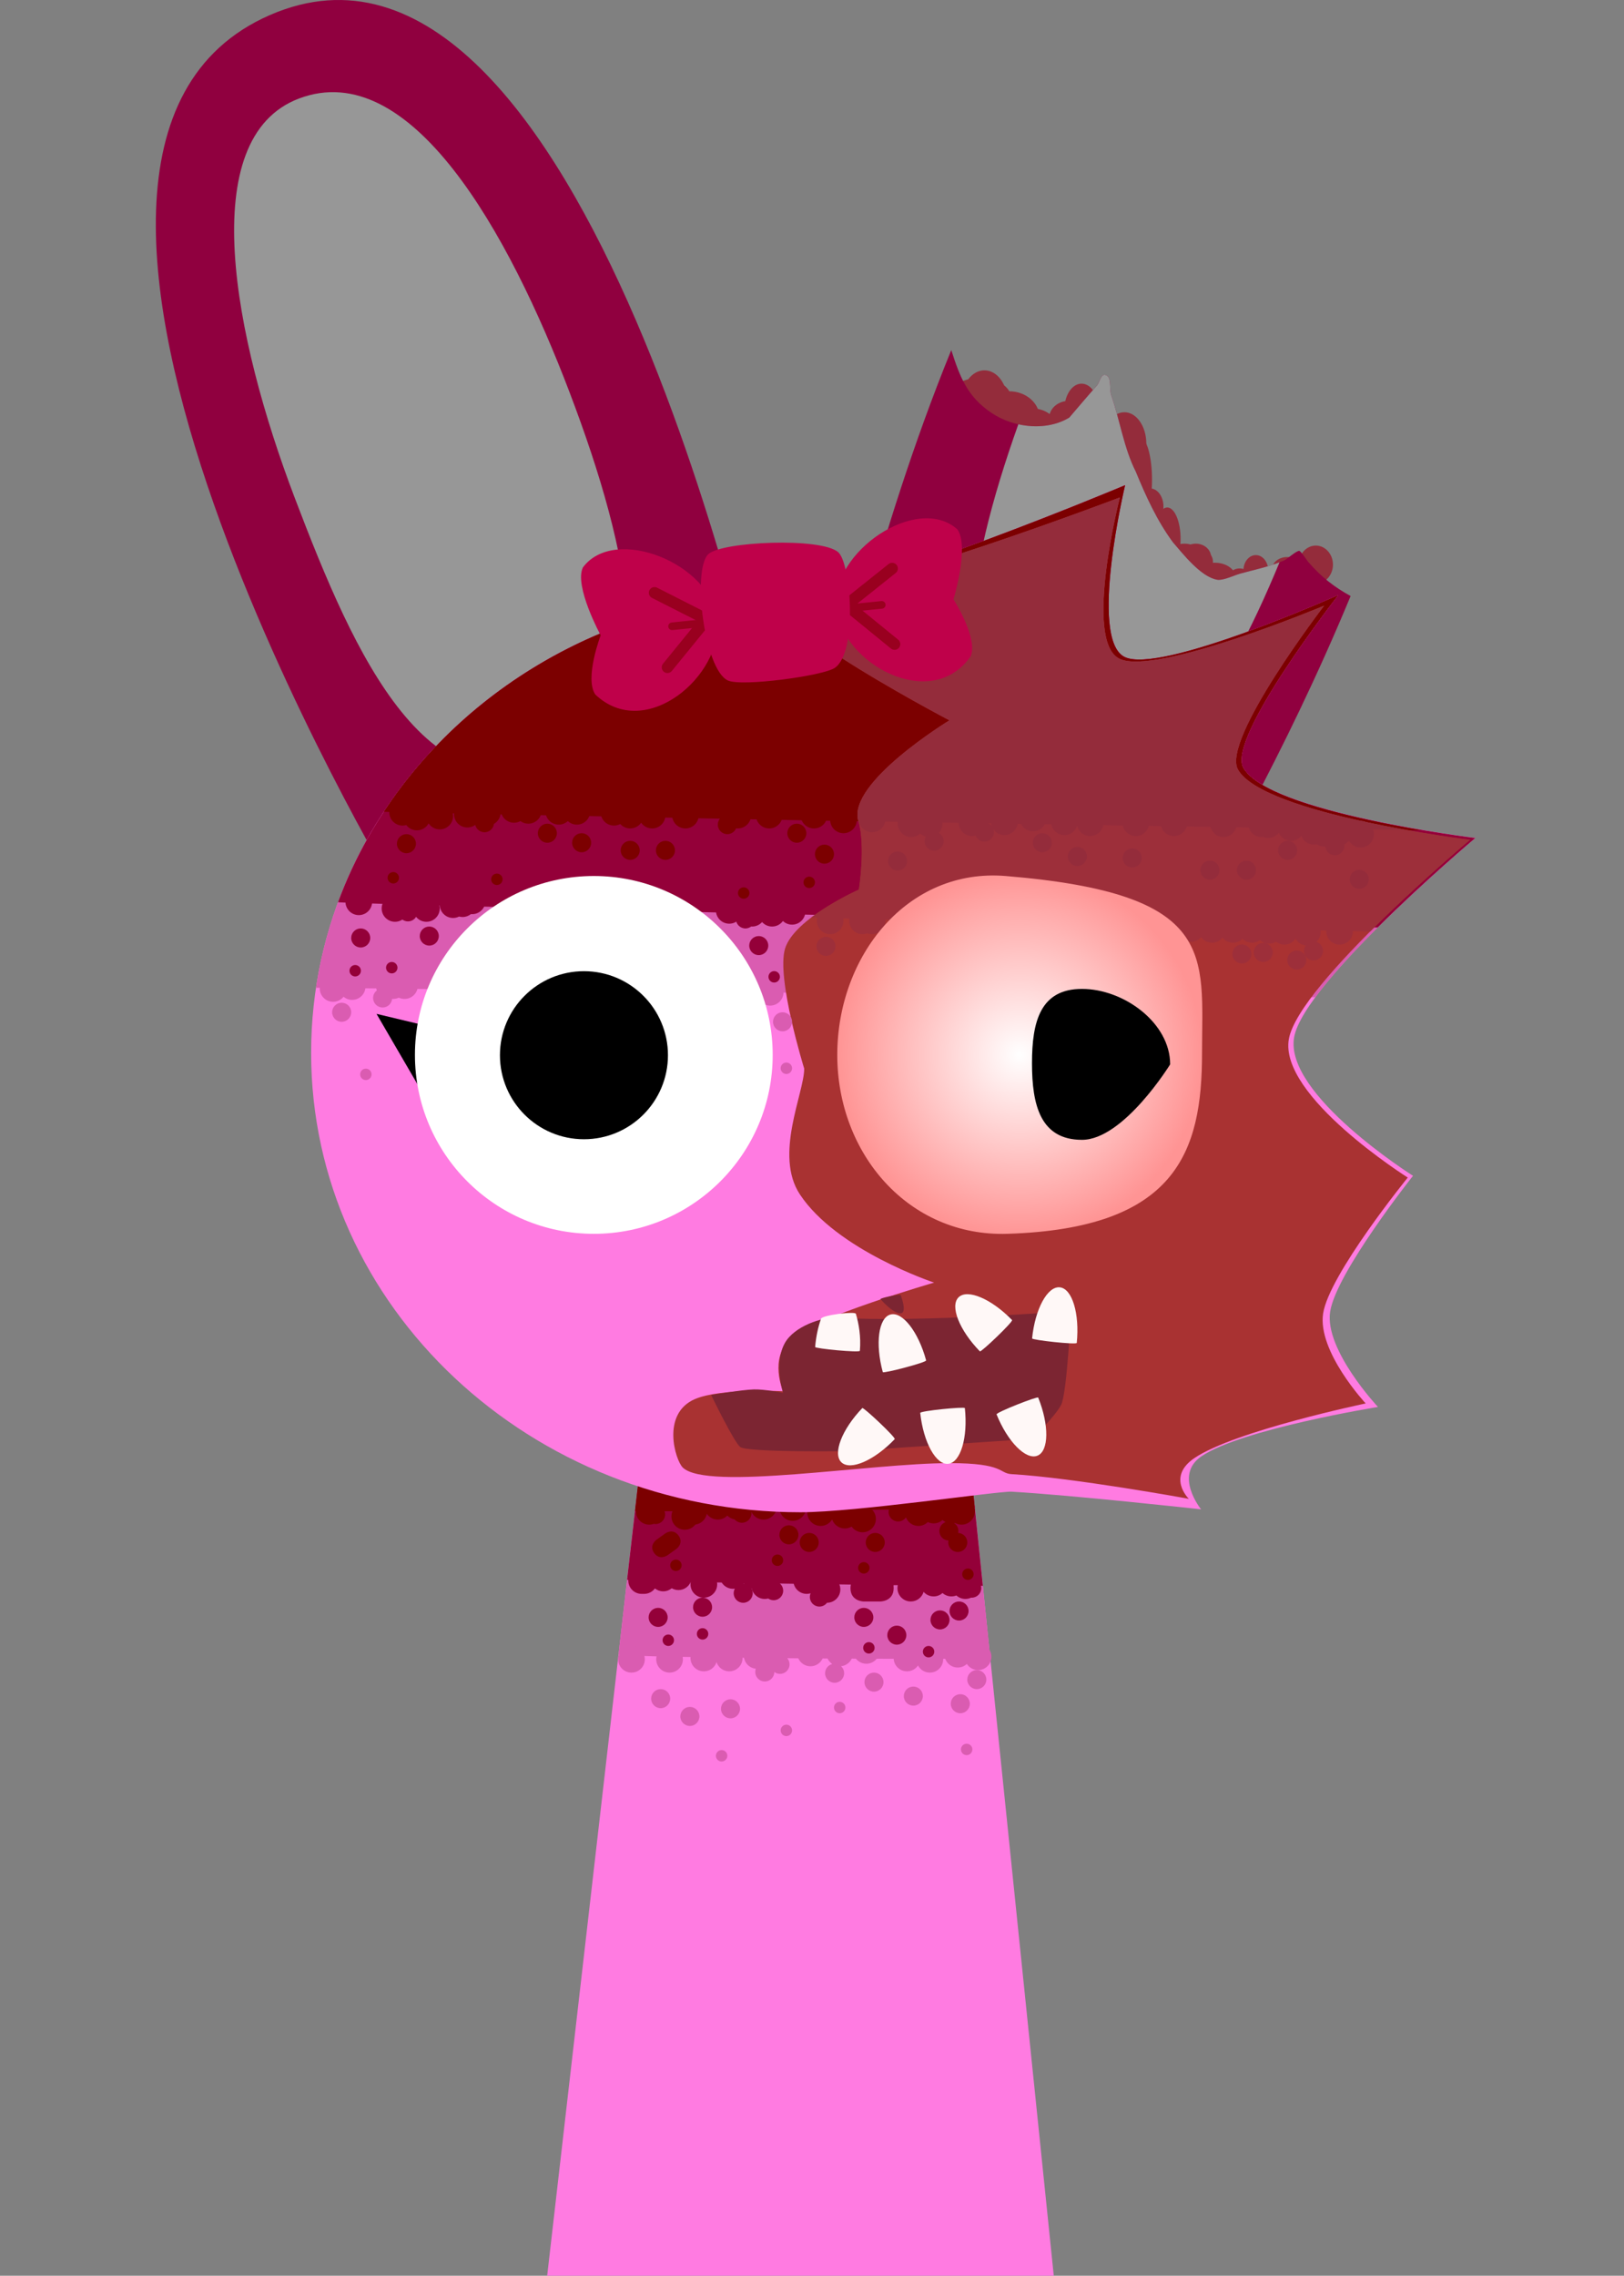<svg version="1.1" xmlns="http://www.w3.org/2000/svg" xmlns:xlink="http://www.w3.org/1999/xlink" width="213.182" height="298.676" viewBox="0,0,213.182,298.676"><rect x="0" y="0" width="213.182" height="298.676" fill="#808080" stroke="none"/><defs><radialGradient cx="348.393" cy="158.819" r="23.961" gradientUnits="userSpaceOnUse" id="color-1"><stop offset="0" stop-color="#ffffff"/><stop offset="1" stop-color="#ff9494"/></radialGradient></defs><g transform="translate(-214.524,-20.397)"><g stroke-miterlimit="10"><path d="M214.524,306.613v-267.725c0,0 32.726,0 56.153,0c39.175,0 157.029,0 157.029,0v267.725z" fill="none" stroke="none" stroke-width="0" stroke-linecap="butt"/><g stroke-width="0" stroke-linecap="butt"><path d="M346.75,73c0,2.209 -1.343,4 -3,4c-1.657,0 -3,-1.791 -3,-4c0,-2.209 1.343,-4 3,-4c1.657,0 3,1.791 3,4z" fill="#942c3b" stroke="none"/><path d="M353.25,76.5c0,1.381 -1.455,2.5 -3.25,2.5c-1.795,0 -3.25,-1.119 -3.25,-2.5c0,-1.381 1.455,-2.5 3.25,-2.5c1.795,0 3.25,1.119 3.25,2.5z" fill="#942c3b" stroke="none"/><path d="M358.75,74.125c0,1.864 -1.007,3.375 -2.25,3.375c-1.243,0 -2.25,-1.511 -2.25,-3.375c0,-1.864 1.007,-3.375 2.25,-3.375c1.243,0 2.25,1.511 2.25,3.375z" fill="#942c3b" stroke="none"/><path d="M365.75,83.375c0,3.107 -0.728,5.625 -1.625,5.625c-0.897,0 -1.625,-2.518 -1.625,-5.625c0,-3.107 0.728,-5.625 1.625,-5.625c0.897,0 1.625,2.518 1.625,5.625z" fill="#942c3b" stroke="none"/><path d="M373.5,93.5c0,0.967 -0.895,1.75 -2,1.75c-1.105,0 -2,-0.783 -2,-1.75c0,-0.967 0.895,-1.75 2,-1.75c1.105,0 2,0.783 2,1.75z" fill="#942c3b" stroke="none"/><path d="M381,95.25c0,1.105 -0.728,2 -1.625,2c-0.897,0 -1.625,-0.895 -1.625,-2c0,-1.105 0.728,-2 1.625,-2c0.897,0 1.625,0.895 1.625,2z" fill="#942c3b" stroke="none"/><path d="M389.5,94.5c0,1.381 -1.007,2.5 -2.25,2.5c-1.243,0 -2.25,-1.119 -2.25,-2.5c0,-1.381 1.007,-2.5 2.25,-2.5c1.243,0 2.25,1.119 2.25,2.5z" fill="#942c3b" stroke="none"/><path d="M369.5,91.125c0,2.278 -0.783,4.125 -1.75,4.125c-0.967,0 -1.75,-1.847 -1.75,-4.125c0,-2.278 0.783,-4.125 1.75,-4.125c0.967,0 1.75,1.847 1.75,4.125z" fill="#942c3b" stroke="none"/><path d="M351,75.25c0,1.933 -1.791,3.5 -4,3.5c-2.209,0 -4,-1.567 -4,-3.5c0,-1.933 1.791,-3.5 4,-3.5c2.209,0 4,1.567 4,3.5z" fill="#942c3b" stroke="none"/><path d="M357.5,75.25c0,1.243 -1.175,2.25 -2.625,2.25c-1.45,0 -2.625,-1.007 -2.625,-2.25c0,-1.243 1.175,-2.25 2.625,-2.25c1.45,0 2.625,1.007 2.625,2.25z" fill="#942c3b" stroke="none"/><path d="M347.25,72.625c0,1.45 -1.847,2.625 -4.125,2.625c-2.278,0 -4.125,-1.175 -4.125,-2.625c0,-1.45 1.847,-2.625 4.125,-2.625c2.278,0 4.125,1.175 4.125,2.625z" fill="#942c3b" stroke="none"/><path d="M367.25,86.875c0,1.312 -0.783,2.375 -1.75,2.375c-0.967,0 -1.75,-1.063 -1.75,-2.375c0,-1.312 0.783,-2.375 1.75,-2.375c0.967,0 1.75,1.063 1.75,2.375z" fill="#942c3b" stroke="none"/><path d="M373.75,94.125c0,1.036 -1.007,1.875 -2.25,1.875c-1.243,0 -2.25,-0.839 -2.25,-1.875c0,-1.036 1.007,-1.875 2.25,-1.875c1.243,0 2.25,0.839 2.25,1.875z" fill="#942c3b" stroke="none"/><path d="M378.5,95.875c0,0.483 -0.56,0.875 -1.25,0.875c-0.69,0 -1.25,-0.392 -1.25,-0.875c0,-0.483 0.56,-0.875 1.25,-0.875c0.69,0 1.25,0.392 1.25,0.875z" fill="#942c3b" stroke="none"/><path d="M385.5,95.125c0,0.897 -0.895,1.625 -2,1.625c-1.105,0 -2,-0.728 -2,-1.625c0,-0.897 0.895,-1.625 2,-1.625c1.105,0 2,0.728 2,1.625z" fill="#942c3b" stroke="none"/><path d="M376.75,96.25c0,1.105 -1.231,2 -2.75,2c-1.519,0 -2.75,-0.895 -2.75,-2c0,-1.105 1.231,-2 2.75,-2c1.519,0 2.75,0.895 2.75,2z" fill="#942c3b" stroke="none"/><path d="M372.5,93.75c0,1.105 -1.119,2 -2.5,2c-1.381,0 -2.5,-0.895 -2.5,-2c0,-1.105 1.119,-2 2.5,-2c1.381,0 2.5,0.895 2.5,2z" fill="#942c3b" stroke="none"/><path d="M365,78.625c0,2.278 -1.287,4.125 -2.875,4.125c-1.588,0 -2.875,-1.847 -2.875,-4.125c0,-2.278 1.287,-4.125 2.875,-4.125c1.588,0 2.875,1.847 2.875,4.125z" fill="#942c3b" stroke="none"/><g><path d="M324.136,115.895c0,0 5.285,-25.089 15.261,-49.548c1.14,3.538 2.103,6.123 5.324,8.269c2.911,1.939 7.181,2.397 10.165,0.59c1.204,-1.399 2.385,-2.815 3.616,-4.189c0.398,-0.444 0.515,-1.529 1.099,-1.411c0.911,0.183 0.491,1.793 0.796,2.671c1.129,3.255 1.66,6.941 3.207,9.995c1.342,3.258 2.794,6.457 4.888,9.299c1.318,1.517 3.683,4.573 5.827,4.916c0.783,0.125 2.227,-0.589 2.998,-0.801c1.926,-0.53 3.939,-0.939 5.772,-1.735c0.378,-0.164 1.652,-1.317 1.998,-1.253c0.212,0.039 0.978,1.225 1.158,1.434c1.705,1.986 3.489,3.357 5.574,4.489c-8.785,21.254 -19.081,38.466 -19.081,38.466z" fill="#90003f" stroke="#000000"/><path d="M350.299,119.912c-12.16,-5.556 -9.08,-24.24 -2.099,-43.83c2.29,0.514 4.757,0.292 6.687,-0.877c1.204,-1.399 2.385,-2.815 3.616,-4.189c0.398,-0.444 0.515,-1.529 1.099,-1.411c0.911,0.183 0.491,1.793 0.796,2.671c1.129,3.255 1.66,6.941 3.207,9.995c1.342,3.258 2.794,6.457 4.888,9.299c1.318,1.517 3.683,4.573 5.827,4.916c0.783,0.125 2.227,-0.589 2.998,-0.801c1.717,-0.472 3.503,-0.849 5.17,-1.489c-7.38,17.805 -16.586,32.844 -32.188,25.716z" fill="#979797" stroke="none"/></g></g><g stroke-linecap="butt"><path d="M286.352,319.072l15.143,-131.842l37.783,-0.158l13.574,132z" fill="#ff7be1" stroke="#000000" stroke-width="0"/><path d="M295.718,237.525c2.157,-18.781 5.777,-50.295 5.777,-50.295l37.783,-0.158c0,0 3.289,31.986 5.237,50.926c0.03,0.288 -48.851,0.001 -48.797,-0.473z" fill="#da5cb1" stroke="#000000" stroke-width="0"/><path d="M296.843,227.732c1.862,-16.208 4.652,-40.502 4.652,-40.502l37.783,-0.158c0,0 2.567,24.968 4.262,41.449c0.012,0.117 -46.732,-0.49 -46.697,-0.79z" fill="#940039" stroke="#000000" stroke-width="0"/><path d="M297.879,218.707c1.545,-13.452 3.615,-31.477 3.615,-31.477l37.783,-0.158c0,0 1.834,17.839 3.209,31.205c0.022,0.217 -44.626,0.592 -44.607,0.43z" fill="#7c0000" stroke="#000000" stroke-width="0"/><path d="M301.833,219.167c0,0.69 -0.56,1.25 -1.25,1.25c-0.08,0 -0.158,-0.008 -0.234,-0.022c-0.187,0.068 -0.389,0.105 -0.599,0.105c-0.967,0 -1.75,-0.783 -1.75,-1.75c0,-0.967 0.783,-1.75 1.75,-1.75c0.79,0 1.458,0.524 1.675,1.243c0.251,0.229 0.408,0.558 0.408,0.924z" fill="#7c0000" stroke="none" stroke-width="0.5"/><path d="M339,222.833c0,-0.086 0.009,-0.17 0.025,-0.251c-0.663,-0.03 -1.192,-0.578 -1.192,-1.249c0,-0.54 0.342,-0.999 0.821,-1.174c-0.147,-0.071 -0.283,-0.163 -0.404,-0.271c-0.31,0.277 -0.718,0.446 -1.167,0.446c-0.275,0 -0.534,-0.063 -0.766,-0.176c-0.316,0.315 -0.753,0.509 -1.234,0.509c-0.747,0 -1.384,-0.468 -1.636,-1.126c-0.225,0.328 -0.603,0.543 -1.031,0.543c-0.69,0 -1.25,-0.56 -1.25,-1.25c0,-0.69 0.56,-1.25 1.25,-1.25c0.456,0 0.855,0.244 1.073,0.609c0.276,-0.605 0.885,-1.025 1.593,-1.025c0.275,0 0.534,0.063 0.766,0.176c0.316,-0.315 0.753,-0.509 1.234,-0.509c0.448,0 0.857,0.169 1.167,0.446c0.31,-0.277 0.718,-0.446 1.167,-0.446c0.315,0 0.611,0.083 0.867,0.229c0.148,-0.041 0.305,-0.063 0.466,-0.063c0.967,0 1.75,0.783 1.75,1.75c0,0.967 -0.783,1.75 -1.75,1.75c-0.315,0 -0.611,-0.083 -0.867,-0.229c-0.034,0.009 -0.068,0.018 -0.103,0.025c0.334,0.224 0.553,0.606 0.553,1.038c0,0.086 -0.009,0.17 -0.025,0.251c0.663,0.03 1.192,0.578 1.192,1.249c0,0.69 -0.56,1.25 -1.25,1.25c-0.69,0 -1.25,-0.56 -1.25,-1.25z" fill="#7c0000" stroke="none" stroke-width="0.5"/><path d="M320.5,218.917c0,-0.967 0.783,-1.75 1.75,-1.75c0.772,0 1.427,0.5 1.66,1.193c0.305,-0.515 0.866,-0.86 1.507,-0.86c0.594,0 1.118,0.296 1.435,0.748c0.263,-0.157 0.57,-0.248 0.898,-0.248c0.967,0 1.75,0.783 1.75,1.75c0,0.967 -0.783,1.75 -1.75,1.75c-0.594,0 -1.118,-0.296 -1.435,-0.748c-0.263,0.157 -0.57,0.248 -0.898,0.248c-0.772,0 -1.427,-0.5 -1.66,-1.193c-0.028,0.047 -0.058,0.093 -0.09,0.138c-0.318,0.438 -0.834,0.722 -1.417,0.722c-0.967,0 -1.75,-0.783 -1.75,-1.75z" fill="#7c0000" stroke="none" stroke-width="0.5"/><path d="M316.833,218.25c0,-0.967 0.783,-1.75 1.75,-1.75c0.967,0 1.75,0.783 1.75,1.75c0,0.967 -0.783,1.75 -1.75,1.75c-0.967,0 -1.75,-0.783 -1.75,-1.75z" fill="#7c0000" stroke="none" stroke-width="0.5"/><path d="M313.167,219c0,0.69 -0.56,1.25 -1.25,1.25c-0.381,0 -0.723,-0.171 -0.952,-0.44c-0.375,-0.061 -0.71,-0.242 -0.965,-0.502c-0.318,0.324 -0.76,0.525 -1.25,0.525c-0.601,0 -1.131,-0.303 -1.446,-0.764c-0.136,0.736 -0.732,1.311 -1.48,1.414c-0.029,0.029 -0.059,0.057 -0.09,0.084c-0.321,0.367 -0.792,0.599 -1.318,0.599c-0.967,0 -1.75,-0.783 -1.75,-1.75c0,-0.526 0.232,-0.997 0.599,-1.318c0.271,-0.31 0.649,-0.523 1.077,-0.582c0.317,-0.319 0.756,-0.517 1.241,-0.517c0.601,0 1.131,0.303 1.446,0.764c0.15,-0.814 0.864,-1.43 1.721,-1.43c0.49,0 0.932,0.201 1.25,0.525c0.318,-0.324 0.76,-0.525 1.25,-0.525c0.967,0 1.75,0.783 1.75,1.75c0,0.088 -0.007,0.175 -0.019,0.26c0.021,0.033 0.04,0.067 0.057,0.103c-0.025,-0.117 -0.038,-0.239 -0.038,-0.363c0,-0.967 0.783,-1.75 1.75,-1.75c0.967,0 1.75,0.783 1.75,1.75c0,0.967 -0.783,1.75 -1.75,1.75c-0.714,0 -1.329,-0.428 -1.601,-1.041c0.011,0.068 0.017,0.137 0.017,0.208z" fill="#7c0000" stroke="none" stroke-width="0.5"/><path d="M298.917,229.583c-0.026,0 -0.051,-0.001 -0.076,-0.002c-0.03,0.002 -0.06,0.002 -0.09,0.002c-0.967,0 -1.75,-0.783 -1.75,-1.75c0,-0.967 0.783,-1.75 1.75,-1.75c0.056,0 0.112,0.003 0.167,0.008c0.055,-0.005 0.11,-0.008 0.167,-0.008c0.412,0 0.791,0.142 1.09,0.38c0.319,-0.433 0.832,-0.714 1.41,-0.714c0.321,0 0.622,0.087 0.881,0.238c0.303,-0.252 0.693,-0.404 1.119,-0.404c0.967,0 1.75,0.783 1.75,1.75c0,0.109 -0.01,0.215 -0.029,0.318c0.266,-0.628 0.888,-1.068 1.612,-1.068c0.967,0 1.75,0.783 1.75,1.75c0,0.967 -0.783,1.75 -1.75,1.75c-0.967,0 -1.75,-0.783 -1.75,-1.75c0,-0.109 0.01,-0.215 0.029,-0.318c-0.266,0.628 -0.888,1.068 -1.612,1.068c-0.321,0 -0.622,-0.087 -0.881,-0.238c-0.303,0.252 -0.693,0.404 -1.119,0.404c-0.412,0 -0.791,-0.142 -1.09,-0.381c-0.319,0.433 -0.832,0.714 -1.41,0.714c-0.03,0 -0.06,-0.001 -0.09,-0.002c-0.025,0.002 -0.051,0.002 -0.076,0.002z" fill="#940039" stroke="none" stroke-width="0.5"/><path d="M317.333,229.167c0,0.69 -0.56,1.25 -1.25,1.25c-0.266,0 -0.513,-0.083 -0.716,-0.225c-0.144,0.038 -0.295,0.059 -0.451,0.059c-0.534,0 -1.012,-0.239 -1.333,-0.616c-0.182,-0.214 -0.314,-0.473 -0.376,-0.757c-0.016,-0.003 -0.031,-0.007 -0.047,-0.011c0.11,0.186 0.173,0.403 0.173,0.635c0,0.69 -0.56,1.25 -1.25,1.25c-0.69,0 -1.25,-0.56 -1.25,-1.25c0,-0.217 0.055,-0.421 0.153,-0.599c-0.077,0.01 -0.156,0.016 -0.236,0.016c-0.967,0 -1.75,-0.783 -1.75,-1.75c0,-0.967 0.783,-1.75 1.75,-1.75c0.583,0 1.099,0.285 1.417,0.722c0.318,-0.438 0.834,-0.722 1.417,-0.722c0.837,0 1.537,0.588 1.709,1.374c0.633,0.139 1.137,0.619 1.31,1.239c0.431,0.197 0.731,0.632 0.731,1.137zM312.167,228.194c-0.014,0.019 -0.028,0.038 -0.043,0.056c0.03,0.001 0.06,0.003 0.09,0.006c-0.016,-0.02 -0.032,-0.041 -0.048,-0.062z" fill="#940039" stroke="none" stroke-width="0.5"/><path d="M320.833,230c0,-0.176 0.036,-0.343 0.102,-0.495c-0.164,0.051 -0.338,0.078 -0.518,0.078c-0.967,0 -1.75,-0.783 -1.75,-1.75c0,-0.967 0.783,-1.75 1.75,-1.75c0.862,0 1.578,0.623 1.723,1.443c0.272,-0.175 0.596,-0.276 0.944,-0.276c0.967,0 1.75,0.783 1.75,1.75c0,0.966 -0.783,1.75 -1.75,1.75c-0.228,0.304 -0.591,0.5 -1,0.5c-0.69,0 -1.25,-0.56 -1.25,-1.25z" fill="#940039" stroke="none" stroke-width="0.5"/><path d="M330.083,226.583c0.967,0 1.75,0.783 1.75,1.75c0,0.078 -0.005,0.155 -0.015,0.23c0.01,0.085 0.015,0.175 0.015,0.27c0,1.75 -1.75,1.75 -1.75,1.75h-2.167c0,0 -1.75,0 -1.75,-1.75c0,-1.75 1.75,-1.75 1.75,-1.75h0.942c0.316,-0.309 0.748,-0.5 1.225,-0.5z" fill="#940039" stroke="none" stroke-width="0.5"/><path d="M343.333,228.833c0,0.69 -0.56,1.25 -1.25,1.25c-0.027,0 -0.055,-0.001 -0.082,-0.003c-0.228,0.109 -0.483,0.169 -0.752,0.169c-0.455,0 -0.87,-0.174 -1.181,-0.459c-0.202,0.081 -0.422,0.126 -0.652,0.126c-0.448,0 -0.857,-0.169 -1.167,-0.446c-0.31,0.277 -0.718,0.446 -1.167,0.446c-0.526,0 -0.997,-0.232 -1.318,-0.599c-0.21,0.731 -0.884,1.265 -1.682,1.265c-0.967,0 -1.75,-0.783 -1.75,-1.75c0,-0.967 0.783,-1.75 1.75,-1.75c0.526,0 0.997,0.232 1.318,0.599c0.21,-0.731 0.884,-1.265 1.682,-1.265c0.448,0 0.857,0.169 1.167,0.446c0.31,-0.277 0.718,-0.446 1.167,-0.446c0.455,0 0.87,0.174 1.181,0.459c0.202,-0.081 0.422,-0.126 0.652,-0.126c0.746,0 1.383,0.467 1.635,1.124c0.274,0.229 0.449,0.574 0.449,0.959z" fill="#940039" stroke="none" stroke-width="0.5"/><path d="M295.667,238.167c0,-0.967 0.783,-1.75 1.75,-1.75c0.967,0 1.75,0.783 1.75,1.75c0,0.967 -0.783,1.75 -1.75,1.75c-0.967,0 -1.75,-0.783 -1.75,-1.75z" fill="#da5cb1" stroke="none" stroke-width="0.5"/><path d="M300.667,238.167c0,-0.967 0.783,-1.75 1.75,-1.75c0.967,0 1.75,0.783 1.75,1.75c0,0.967 -0.783,1.75 -1.75,1.75c-0.967,0 -1.75,-0.783 -1.75,-1.75z" fill="#da5cb1" stroke="none" stroke-width="0.5"/><path d="M310.25,236.25c0.967,0 1.75,0.783 1.75,1.75c0,0.967 -0.783,1.75 -1.75,1.75c-0.78,0 -1.441,-0.51 -1.667,-1.215c-0.226,0.705 -0.887,1.215 -1.667,1.215c-0.967,0 -1.75,-0.783 -1.75,-1.75c0,-0.967 0.783,-1.75 1.75,-1.75c0.78,0 1.441,0.51 1.667,1.215c0.226,-0.705 0.887,-1.215 1.667,-1.215z" fill="#da5cb1" stroke="none" stroke-width="0.5"/><path d="M318.167,238.833c0,0.69 -0.56,1.25 -1.25,1.25c-0.281,0 -0.541,-0.093 -0.75,-0.25c-0,0.69 -0.56,1.25 -1.25,1.25c-0.69,0 -1.25,-0.56 -1.25,-1.25c0,-0.149 0.026,-0.293 0.074,-0.425c-0.884,-0.088 -1.574,-0.834 -1.574,-1.741c0,-0.967 0.783,-1.75 1.75,-1.75c0.202,0 0.396,0.034 0.576,0.097c0.268,-0.167 0.585,-0.264 0.924,-0.264c0.967,0 1.75,0.783 1.75,1.75c0,0.036 -0.001,0.072 -0.003,0.108c0.572,0.115 1.003,0.62 1.003,1.226z" fill="#da5cb1" stroke="none" stroke-width="0.5"/><path d="M319.167,237.333c0,-0.967 0.783,-1.75 1.75,-1.75c0.967,0 1.75,0.783 1.75,1.75c0,0.967 -0.783,1.75 -1.75,1.75c-0.967,0 -1.75,-0.783 -1.75,-1.75z" fill="#da5cb1" stroke="none" stroke-width="0.5"/><path d="M322.833,240c0,-0.585 0.401,-1.075 0.943,-1.212c-0.468,-0.314 -0.777,-0.848 -0.777,-1.455c0,-0.967 0.783,-1.75 1.75,-1.75c0.967,0 1.75,0.783 1.75,1.75c0,0.908 -0.691,1.654 -1.576,1.741c0.252,0.229 0.409,0.558 0.409,0.925c0,0.69 -0.56,1.25 -1.25,1.25c-0.69,0 -1.25,-0.56 -1.25,-1.25z" fill="#da5cb1" stroke="none" stroke-width="0.5"/><path d="M326.5,237c0,-0.967 0.783,-1.75 1.75,-1.75c0.967,0 1.75,0.783 1.75,1.75c0,0.967 -0.783,1.75 -1.75,1.75c-0.967,0 -1.75,-0.783 -1.75,-1.75z" fill="#da5cb1" stroke="none" stroke-width="0.5"/><path d="M336.583,236.417c0.967,0 1.75,0.783 1.75,1.75c0,0.967 -0.783,1.75 -1.75,1.75c-0.673,0 -1.257,-0.38 -1.55,-0.937c-0.315,0.465 -0.847,0.77 -1.45,0.77c-0.967,0 -1.75,-0.783 -1.75,-1.75c0,-0.967 0.783,-1.75 1.75,-1.75c0.673,0 1.257,0.38 1.55,0.937c0.315,-0.465 0.847,-0.77 1.45,-0.77z" fill="#da5cb1" stroke="none" stroke-width="0.5"/><path d="M342.917,236.083c0.967,0 1.75,0.783 1.75,1.75c0,0.967 -0.783,1.75 -1.75,1.75c-0.618,0 -1.161,-0.32 -1.473,-0.804c-0.313,0.292 -0.733,0.471 -1.194,0.471c-0.967,0 -1.75,-0.783 -1.75,-1.75c0,-0.967 0.783,-1.75 1.75,-1.75c0.618,0 1.161,0.32 1.473,0.804c0.313,-0.292 0.733,-0.471 1.194,-0.471z" fill="#da5cb1" stroke="none" stroke-width="0.5"/><path d="M303.601,221.94c0.727,1.017 -0.291,1.744 -0.291,1.744l-1.167,0.833c0,0 -1.017,0.727 -1.744,-0.291c-0.727,-1.017 0.291,-1.744 0.291,-1.744l1.167,-0.833c0,0 1.017,-0.727 1.744,0.291z" fill="#7c0000" stroke="none" stroke-width="0.5"/><path d="M316.833,221.833c0,-0.69 0.56,-1.25 1.25,-1.25c0.69,0 1.25,0.56 1.25,1.25c0,0.69 -0.56,1.25 -1.25,1.25c-0.69,0 -1.25,-0.56 -1.25,-1.25z" fill="#7c0000" stroke="none" stroke-width="0.5"/><path d="M319.5,222.833c0,-0.69 0.56,-1.25 1.25,-1.25c0.69,0 1.25,0.56 1.25,1.25c0,0.69 -0.56,1.25 -1.25,1.25c-0.69,0 -1.25,-0.56 -1.25,-1.25z" fill="#7c0000" stroke="none" stroke-width="0.5"/><path d="M328.167,222.833c0,-0.69 0.56,-1.25 1.25,-1.25c0.69,0 1.25,0.56 1.25,1.25c0,0.69 -0.56,1.25 -1.25,1.25c-0.69,0 -1.25,-0.56 -1.25,-1.25z" fill="#7c0000" stroke="none" stroke-width="0.5"/><path d="M299.667,232.667c0,-0.69 0.56,-1.25 1.25,-1.25c0.69,0 1.25,0.56 1.25,1.25c0,0.69 -0.56,1.25 -1.25,1.25c-0.69,0 -1.25,-0.56 -1.25,-1.25z" fill="#940039" stroke="none" stroke-width="0.5"/><path d="M305.5,231.333c0,-0.69 0.56,-1.25 1.25,-1.25c0.69,0 1.25,0.56 1.25,1.25c0,0.69 -0.56,1.25 -1.25,1.25c-0.69,0 -1.25,-0.56 -1.25,-1.25z" fill="#940039" stroke="none" stroke-width="0.5"/><path d="M336.667,233c0,-0.69 0.56,-1.25 1.25,-1.25c0.69,0 1.25,0.56 1.25,1.25c0,0.69 -0.56,1.25 -1.25,1.25c-0.69,0 -1.25,-0.56 -1.25,-1.25z" fill="#940039" stroke="none" stroke-width="0.5"/><path d="M339.167,231.833c0,-0.69 0.56,-1.25 1.25,-1.25c0.69,0 1.25,0.56 1.25,1.25c0,0.69 -0.56,1.25 -1.25,1.25c-0.69,0 -1.25,-0.56 -1.25,-1.25z" fill="#940039" stroke="none" stroke-width="0.5"/><path d="M326.667,232.667c0,-0.69 0.56,-1.25 1.25,-1.25c0.69,0 1.25,0.56 1.25,1.25c0,0.69 -0.56,1.25 -1.25,1.25c-0.69,0 -1.25,-0.56 -1.25,-1.25z" fill="#940039" stroke="none" stroke-width="0.5"/><path d="M331,235c0,-0.69 0.56,-1.25 1.25,-1.25c0.69,0 1.25,0.56 1.25,1.25c0,0.69 -0.56,1.25 -1.25,1.25c-0.69,0 -1.25,-0.56 -1.25,-1.25z" fill="#940039" stroke="none" stroke-width="0.5"/><path d="M300,243.333c0,-0.69 0.56,-1.25 1.25,-1.25c0.69,0 1.25,0.56 1.25,1.25c0,0.69 -0.56,1.25 -1.25,1.25c-0.69,0 -1.25,-0.56 -1.25,-1.25z" fill="#da5cb1" stroke="none" stroke-width="0.5"/><path d="M303.833,245.667c0,-0.69 0.56,-1.25 1.25,-1.25c0.69,0 1.25,0.56 1.25,1.25c0,0.69 -0.56,1.25 -1.25,1.25c-0.69,0 -1.25,-0.56 -1.25,-1.25z" fill="#da5cb1" stroke="none" stroke-width="0.5"/><path d="M309.167,244.667c0,-0.69 0.56,-1.25 1.25,-1.25c0.69,0 1.25,0.56 1.25,1.25c0,0.69 -0.56,1.25 -1.25,1.25c-0.69,0 -1.25,-0.56 -1.25,-1.25z" fill="#da5cb1" stroke="none" stroke-width="0.5"/><path d="M328,241.167c0,-0.69 0.56,-1.25 1.25,-1.25c0.69,0 1.25,0.56 1.25,1.25c0,0.69 -0.56,1.25 -1.25,1.25c-0.69,0 -1.25,-0.56 -1.25,-1.25z" fill="#da5cb1" stroke="none" stroke-width="0.5"/><path d="M333.167,243c0,-0.69 0.56,-1.25 1.25,-1.25c0.69,0 1.25,0.56 1.25,1.25c0,0.69 -0.56,1.25 -1.25,1.25c-0.69,0 -1.25,-0.56 -1.25,-1.25z" fill="#da5cb1" stroke="none" stroke-width="0.5"/><path d="M339.333,244c0,-0.69 0.56,-1.25 1.25,-1.25c0.69,0 1.25,0.56 1.25,1.25c0,0.69 -0.56,1.25 -1.25,1.25c-0.69,0 -1.25,-0.56 -1.25,-1.25z" fill="#da5cb1" stroke="none" stroke-width="0.5"/><path d="M341.5,240.833c0,-0.69 0.56,-1.25 1.25,-1.25c0.69,0 1.25,0.56 1.25,1.25c0,0.69 -0.56,1.25 -1.25,1.25c-0.69,0 -1.25,-0.56 -1.25,-1.25z" fill="#da5cb1" stroke="none" stroke-width="0.5"/><path d="M302.5,225.833c0,-0.414 0.336,-0.75 0.75,-0.75c0.414,0 0.75,0.336 0.75,0.75c0,0.414 -0.336,0.75 -0.75,0.75c-0.414,0 -0.75,-0.336 -0.75,-0.75z" fill="#7c0000" stroke="none" stroke-width="0.5"/><path d="M315.833,225.167c0,-0.414 0.336,-0.75 0.75,-0.75c0.414,0 0.75,0.336 0.75,0.75c0,0.414 -0.336,0.75 -0.75,0.75c-0.414,0 -0.75,-0.336 -0.75,-0.75z" fill="#7c0000" stroke="none" stroke-width="0.5"/><path d="M327.167,226.167c0,-0.414 0.336,-0.75 0.75,-0.75c0.414,0 0.75,0.336 0.75,0.75c0,0.414 -0.336,0.75 -0.75,0.75c-0.414,0 -0.75,-0.336 -0.75,-0.75z" fill="#7c0000" stroke="none" stroke-width="0.5"/><path d="M340.833,227c0,-0.414 0.336,-0.75 0.75,-0.75c0.414,0 0.75,0.336 0.75,0.75c0,0.414 -0.336,0.75 -0.75,0.75c-0.414,0 -0.75,-0.336 -0.75,-0.75z" fill="#7c0000" stroke="none" stroke-width="0.5"/><path d="M301.5,235.667c0,-0.414 0.336,-0.75 0.75,-0.75c0.414,0 0.75,0.336 0.75,0.75c0,0.414 -0.336,0.75 -0.75,0.75c-0.414,0 -0.75,-0.336 -0.75,-0.75z" fill="#940039" stroke="none" stroke-width="0.5"/><path d="M306,234.833c0,-0.414 0.336,-0.75 0.75,-0.75c0.414,0 0.75,0.336 0.75,0.75c0,0.414 -0.336,0.75 -0.75,0.75c-0.414,0 -0.75,-0.336 -0.75,-0.75z" fill="#940039" stroke="none" stroke-width="0.5"/><path d="M327.833,236.667c0,-0.414 0.336,-0.75 0.75,-0.75c0.414,0 0.75,0.336 0.75,0.75c0,0.414 -0.336,0.75 -0.75,0.75c-0.414,0 -0.75,-0.336 -0.75,-0.75z" fill="#940039" stroke="none" stroke-width="0.5"/><path d="M335.667,237.167c0,-0.414 0.336,-0.75 0.75,-0.75c0.414,0 0.75,0.336 0.75,0.75c0,0.414 -0.336,0.75 -0.75,0.75c-0.414,0 -0.75,-0.336 -0.75,-0.75z" fill="#940039" stroke="none" stroke-width="0.5"/><path d="M308.5,250.833c0,-0.414 0.336,-0.75 0.75,-0.75c0.414,0 0.75,0.336 0.75,0.75c0,0.414 -0.336,0.75 -0.75,0.75c-0.414,0 -0.75,-0.336 -0.75,-0.75z" fill="#da5cb1" stroke="none" stroke-width="0.5"/><path d="M317,247.5c0,-0.414 0.336,-0.75 0.75,-0.75c0.414,0 0.75,0.336 0.75,0.75c0,0.414 -0.336,0.75 -0.75,0.75c-0.414,0 -0.75,-0.336 -0.75,-0.75z" fill="#da5cb1" stroke="none" stroke-width="0.5"/><path d="M324,244.5c0,-0.414 0.336,-0.75 0.75,-0.75c0.414,0 0.75,0.336 0.75,0.75c0,0.414 -0.336,0.75 -0.75,0.75c-0.414,0 -0.75,-0.336 -0.75,-0.75z" fill="#da5cb1" stroke="none" stroke-width="0.5"/><path d="M340.667,250c0,-0.414 0.336,-0.75 0.75,-0.75c0.414,0 0.75,0.336 0.75,0.75c0,0.414 -0.336,0.75 -0.75,0.75c-0.414,0 -0.75,-0.336 -0.75,-0.75z" fill="#da5cb1" stroke="none" stroke-width="0.5"/></g><g stroke-width="0"><path d="M266.3,137.087c0,0 -57.805,-96.636 -16.354,-114.71c41.451,-18.073 64.956,93.518 64.956,93.518" fill="#90003f" stroke="#000000" stroke-linecap="round"/><path d="M289.305,71.922c8.004,21.046 12.454,42.042 -0.565,47.99c-18.047,8.245 -27.536,-13.167 -35.54,-34.214c-8.004,-21.046 -13.133,-47.172 0.565,-52.367c14.657,-5.558 27.536,17.544 35.54,38.59z" fill="#979797" stroke="none" stroke-linecap="butt"/></g><path d="" fill="none" stroke="#000000" stroke-width="0" stroke-linecap="round"/><g><path d="M255.365,158.572c0,-33.302 28.76,-60.298 64.237,-60.298c8.821,0 42.615,-14.199 42.615,-14.199c0,0 -4.792,20.103 -0.098,22.527c4.625,2.389 28.057,-8.088 28.057,-8.088c0,0 -14.661,18.748 -12.453,22.657c3.325,5.884 30.461,9.213 30.461,9.213c0,0 -22.435,18.847 -23.777,26.124c-1.382,7.493 15.603,18.206 15.603,18.206c0,0 -10.104,12.729 -10.88,17.846c-0.757,4.992 6.279,12.49 6.279,12.49c0,0 -17.848,2.887 -23.157,6.467c-3.703,2.497 -0.061,6.97 -0.061,6.97c0,0 -16.734,-1.845 -24.874,-2.317c-1.697,-0.098 -20.495,2.701 -27.715,2.701c-35.477,0 -64.237,-26.996 -64.237,-60.298z" fill="#ff7be1" stroke="#000000" stroke-width="0" stroke-linecap="butt"/><path d="M256.003,150.038c4.416,-29.26 31.208,-51.764 63.599,-51.764c8.821,0 42.615,-14.199 42.615,-14.199c0,0 -4.792,20.103 -0.098,22.527c4.625,2.389 28.057,-8.088 28.057,-8.088c0,0 -14.661,18.748 -12.453,22.657c3.325,5.884 30.461,9.213 30.461,9.213c0,0 -14.669,12.323 -20.993,20.887c-0.111,0.151 -131.191,-1.202 -131.187,-1.233z" fill="#da5cb1" stroke="#000000" stroke-width="0" stroke-linecap="butt"/><path d="M258.897,138.804c8.718,-23.593 32.604,-40.53 60.705,-40.53c8.821,0 42.615,-14.199 42.615,-14.199c0,0 -4.792,20.103 -0.098,22.527c4.625,2.389 28.057,-8.088 28.057,-8.088c0,0 -14.661,18.748 -12.453,22.657c3.325,5.884 30.461,9.213 30.461,9.213c0,0 -6.57,5.519 -12.811,11.737c-0.129,0.128 -136.566,-3.071 -136.476,-3.317z" fill="#940039" stroke="#000000" stroke-width="0" stroke-linecap="butt"/><path d="M264.905,126.937c11.314,-17.201 31.58,-28.663 54.697,-28.663c8.821,0 42.615,-14.199 42.615,-14.199c0,0 -4.792,20.103 -0.098,22.527c4.625,2.389 28.057,-8.088 28.057,-8.088c0,0 -14.661,18.748 -12.453,22.657c2.235,3.956 14.983,6.757 23.262,8.167c2.329,0.397 -136.134,-2.319 -136.08,-2.401z" fill="#7c0000" stroke="#000000" stroke-width="0" stroke-linecap="butt"/><path d="M319.602,98.274c8.821,0 41.924,-12.586 41.924,-12.586c0,0 -4.792,18.721 -0.098,21.145c4.625,2.389 26.905,-6.936 26.905,-6.936c0,0 -13.51,17.597 -11.301,21.505c3.325,5.884 30.461,9.213 30.461,9.213c0,0 -22.435,18.847 -23.777,26.124c-1.382,7.493 15.603,18.206 15.603,18.206c0,0 -10.334,12.729 -11.11,17.846c-0.757,4.992 5.588,11.799 5.588,11.799c0,0 -17.157,3.578 -22.466,7.158c-3.703,2.497 -0.752,5.358 -0.752,5.358c0,0 -15.122,-2.766 -23.261,-3.238c-1.697,-0.098 -0.916,-1.445 -8.136,-1.445c-10.458,0 -31.842,3.692 -35.035,0.575c-0.951,-0.928 -2.876,-7.051 1.603,-8.981c3.4,-1.465 11.577,-1.026 11.577,-1.026c0,0 -1.906,-4.275 0.975,-6.893c3.095,-2.812 18.842,-7.367 18.842,-7.367c0,0 -12.769,-4.232 -17.618,-11.577c-3.423,-5.186 0.567,-13.31 0.567,-16.506c0,0 -3.69,-11.904 -2.513,-15.756c1.214,-3.976 9.689,-7.741 9.689,-7.741c0,0 0.915,-5.711 -0.068,-9.004c-1.496,-5.011 11.967,-13.209 11.967,-13.209c0,0 -31.8,-16.661 -19.564,-16.661z" fill="#a93232" stroke="#000000" stroke-width="0" stroke-linecap="butt"/><path d="M319.602,98.274c8.821,0 41.924,-12.586 41.924,-12.586c0,0 -4.792,18.721 -0.098,21.145c4.625,2.389 26.905,-6.936 26.905,-6.936c0,0 -13.51,17.597 -11.301,21.505c3.325,5.884 30.461,9.213 30.461,9.213c0,0 -6.775,5.691 -13.101,12.027c-0.054,0.054 -73.478,-1.749 -73.354,-1.843c2.807,-2.129 6.23,-3.65 6.23,-3.65c0,0 0.915,-5.711 -0.068,-9.004c-1.496,-5.011 11.967,-13.209 11.967,-13.209c0,0 -31.8,-16.661 -19.564,-16.661z" fill="#9d2f3a" stroke="#000000" stroke-width="0" stroke-linecap="butt"/><path d="M319.602,98.274c8.821,0 41.924,-12.586 41.924,-12.586c0,0 -4.792,18.721 -0.098,21.145c4.625,2.389 26.905,-6.936 26.905,-6.936c0,0 -13.51,17.597 -11.301,21.505c2.107,3.729 13.78,6.432 22.046,7.912c0.049,0.009 -71.86,-1.102 -71.88,-1.169c-1.496,-5.011 11.967,-13.209 11.967,-13.209c0,0 -31.8,-16.661 -19.564,-16.661z" fill="#942c3b" stroke="#000000" stroke-width="0" stroke-linecap="butt"/><path d="M326.085,210.841c0,0 -13.485,0.217 -14.404,-0.542c-0.84,-0.694 -3.802,-6.811 -3.802,-6.811c0,0 3.916,-0.686 5.591,-0.737c1.432,-0.043 3.844,0.451 3.844,0.451c0,0 -1.237,-3.822 0.216,-6.501c1.229,-2.266 4.991,-3.471 6.786,-3.363c11.289,0.678 30.793,-0.894 30.793,-0.894c0,0 -0.502,10.797 -1.292,12.337c-0.743,1.449 -3.776,4.448 -3.776,4.448z" fill="#7c2532" stroke="none" stroke-width="0" stroke-linecap="butt"/><path d="M331.415,192.921c1.571,-0.425 3.667,2.271 4.682,6.021c0.071,0.261 -5.632,1.749 -5.689,1.539c-1.015,-3.751 -0.564,-7.136 1.007,-7.561z" fill="#fff8f7" stroke="none" stroke-width="0" stroke-linecap="butt"/><path d="M326.876,192.827c0.384,1.295 0.683,3.004 0.524,4.856c-0.023,0.27 -5.89,-0.288 -5.872,-0.504c0.118,-1.379 0.395,-2.651 0.777,-3.711c0.169,-0.47 4.465,-1.001 4.571,-0.641z" fill="#fff8f7" stroke="none" stroke-width="0" stroke-linecap="butt"/><path d="M340.358,190.657c1.166,-1.135 4.308,0.203 7.018,2.988c0.189,0.194 -4.073,4.265 -4.224,4.109c-2.709,-2.785 -3.96,-5.962 -2.794,-7.097z" fill="#fff8f7" stroke="none" stroke-width="0" stroke-linecap="butt"/><path d="M353.643,189.35c1.619,0.163 2.617,3.429 2.228,7.295c-0.027,0.27 -5.885,-0.374 -5.864,-0.59c0.389,-3.866 2.017,-6.868 3.636,-6.705z" fill="#fff8f7" stroke="none" stroke-width="0" stroke-linecap="butt"/><path d="M350.708,211.446c-1.509,0.609 -3.911,-1.818 -5.366,-5.42c-0.101,-0.251 5.383,-2.407 5.465,-2.206c1.455,3.603 1.41,7.017 -0.099,7.627z" fill="#fff8f7" stroke="none" stroke-width="0" stroke-linecap="butt"/><path d="M327.717,205.199c0.15,-0.157 4.442,3.882 4.255,4.077c-2.688,2.805 -5.82,4.167 -6.995,3.041c-1.175,-1.126 0.052,-4.313 2.74,-7.118z" fill="#fff8f7" stroke="none" stroke-width="0" stroke-linecap="butt"/><path d="M339.005,212.513c-1.618,0.174 -3.267,-2.816 -3.684,-6.679c-0.029,-0.269 5.836,-0.847 5.859,-0.632c0.416,3.863 -0.558,7.136 -2.175,7.31z" fill="#fff8f7" stroke="none" stroke-width="0" stroke-linecap="butt"/><path d="M332.767,190.388c0.44,1.22 0.533,2.092 0.174,2.316c-0.448,0.279 -1.579,-0.374 -2.836,-1.808c-0.104,-0.118 2.584,-0.727 2.663,-0.508z" fill="#7c2532" stroke="none" stroke-width="0" stroke-linecap="butt"/><g><path d="M308.68,101.754c0.749,7.34 -9.448,16.033 -16.008,9.796c-1.456,-2.113 0.702,-7.771 0.702,-7.771c0,0 -3.506,-6.445 -2.336,-8.906c4.196,-5.648 16.893,-0.46 17.643,6.88z" fill="#bf014a" stroke="#000000" stroke-width="0" stroke-linecap="butt"/><path d="M300.445,98.196l6.837,3.47l-5.144,6.314" fill="none" stroke="#99001f" stroke-width="1.5" stroke-linecap="round"/><path d="M302.746,102.592l3.896,-0.398" fill="none" stroke="#99001f" stroke-width="1" stroke-linecap="round"/><path d="M340.179,89.858c1.642,2.173 -0.489,9.194 -0.489,9.194c0,0 3.257,5.104 2.258,7.468c-5.165,7.434 -16.908,0.981 -17.658,-6.359c-0.749,-7.34 10.638,-14.987 15.889,-10.303z" fill="#bf014a" stroke="#000000" stroke-width="0" stroke-linecap="butt"/><path d="M331.955,104.935l-6.314,-5.144l5.995,-4.78" fill="none" stroke="#99001f" stroke-width="1.5" stroke-linecap="round"/><path d="M326.376,100.179l3.896,-0.398" fill="none" stroke="#99001f" stroke-width="1" stroke-linecap="round"/><path d="M307.515,93.119c1.779,-1.652 14.806,-2.226 17.045,-0.245c1.691,1.496 2.563,13.181 -0.471,15.19c-1.563,1.035 -12.16,2.484 -14.007,1.646c-3.136,-1.423 -4.724,-14.588 -2.567,-16.592z" fill="#bf014a" stroke="#000000" stroke-width="0" stroke-linecap="butt"/></g><path d="M272.25,125.75c0.967,0 1.75,0.783 1.75,1.75c0,0.967 -0.783,1.75 -1.75,1.75c-0.611,0 -1.15,-0.314 -1.462,-0.789c-0.297,0.544 -0.874,0.914 -1.538,0.914c-0.569,0 -1.074,-0.271 -1.394,-0.692c-0.153,0.044 -0.314,0.067 -0.481,0.067c-0.967,0 -1.75,-0.783 -1.75,-1.75c0,-0.967 0.783,-1.75 1.75,-1.75c0.569,0 1.074,0.271 1.394,0.692c0.153,-0.044 0.314,-0.067 0.481,-0.067c0.611,0 1.15,0.314 1.462,0.789c0.297,-0.544 0.874,-0.914 1.538,-0.914z" fill="#7c0000" stroke="none" stroke-width="0.5" stroke-linecap="butt"/><path d="M278.5,125.25c0.967,0 1.75,0.783 1.75,1.75c0,0.967 -0.783,1.75 -1.75,1.75c-0.466,0 -0.89,-0.182 -1.203,-0.479c-0.318,0.442 -0.836,0.729 -1.422,0.729c-0.967,0 -1.75,-0.783 -1.75,-1.75c0,-0.967 0.783,-1.75 1.75,-1.75c0.466,0 0.89,0.182 1.203,0.479c0.318,-0.442 0.836,-0.729 1.422,-0.729z" fill="#7c0000" stroke="none" stroke-width="0.5" stroke-linecap="butt"/><path d="M283.875,125c0.967,0 1.75,0.783 1.75,1.75c0,0.967 -0.783,1.75 -1.75,1.75c-0.387,0 -0.746,-0.126 -1.036,-0.339c-0.249,0.137 -0.535,0.214 -0.839,0.214c-0.967,0 -1.75,-0.783 -1.75,-1.75c0,-0.967 0.783,-1.75 1.75,-1.75c0.387,0 0.746,0.126 1.036,0.339c0.249,-0.137 0.535,-0.214 0.839,-0.214z" fill="#7c0000" stroke="none" stroke-width="0.5" stroke-linecap="butt"/><path d="M290.25,125.125c0.967,0 1.75,0.783 1.75,1.75c0,0.967 -0.783,1.75 -1.75,1.75c-0.458,0 -0.876,-0.176 -1.188,-0.465c-0.312,0.288 -0.729,0.465 -1.188,0.465c-0.967,0 -1.75,-0.783 -1.75,-1.75c0,-0.967 0.783,-1.75 1.75,-1.75c0.458,0 0.876,0.176 1.188,0.465c0.312,-0.288 0.729,-0.465 1.188,-0.465z" fill="#7c0000" stroke="none" stroke-width="0.5" stroke-linecap="butt"/><path d="M300.125,125.625c0.967,0 1.75,0.783 1.75,1.75c0,0.967 -0.783,1.75 -1.75,1.75c-0.595,0 -1.121,-0.297 -1.438,-0.752c-0.316,0.454 -0.842,0.752 -1.438,0.752c-0.517,0 -0.981,-0.224 -1.302,-0.58c-0.245,0.131 -0.526,0.205 -0.823,0.205c-0.967,0 -1.75,-0.783 -1.75,-1.75c0,-0.967 0.783,-1.75 1.75,-1.75c0.517,0 0.981,0.224 1.302,0.58c0.245,-0.131 0.526,-0.205 0.823,-0.205c0.595,0 1.121,0.297 1.438,0.752c0.316,-0.454 0.842,-0.752 1.438,-0.752z" fill="#7c0000" stroke="none" stroke-width="0.5" stroke-linecap="butt"/><path d="M302.75,127.375c0,-0.967 0.783,-1.75 1.75,-1.75c0.967,0 1.75,0.783 1.75,1.75c0,0.967 -0.783,1.75 -1.75,1.75c-0.967,0 -1.75,-0.783 -1.75,-1.75z" fill="#7c0000" stroke="none" stroke-width="0.5" stroke-linecap="butt"/><path d="M309.625,127.375c0,-0.967 0.783,-1.75 1.75,-1.75c0.967,0 1.75,0.783 1.75,1.75c0,0.967 -0.783,1.75 -1.75,1.75c-0.967,0 -1.75,-0.783 -1.75,-1.75z" fill="#7c0000" stroke="none" stroke-width="0.5" stroke-linecap="butt"/><path d="M313.75,127.375c0,-0.967 0.783,-1.75 1.75,-1.75c0.967,0 1.75,0.783 1.75,1.75c0,0.967 -0.783,1.75 -1.75,1.75c-0.967,0 -1.75,-0.783 -1.75,-1.75z" fill="#7c0000" stroke="none" stroke-width="0.5" stroke-linecap="butt"/><path d="M319.625,127.375c0,-0.967 0.783,-1.75 1.75,-1.75c0.967,0 1.75,0.783 1.75,1.75c0,0.967 -0.783,1.75 -1.75,1.75c-0.967,0 -1.75,-0.783 -1.75,-1.75z" fill="#7c0000" stroke="none" stroke-width="0.5" stroke-linecap="butt"/><path d="M323.5,128c0,-0.967 0.783,-1.75 1.75,-1.75c0.967,0 1.75,0.783 1.75,1.75c0,0.967 -0.783,1.75 -1.75,1.75c-0.967,0 -1.75,-0.783 -1.75,-1.75z" fill="#7c0000" stroke="none" stroke-width="0.5" stroke-linecap="butt"/><path d="M259.875,138.75c0,-0.967 0.783,-1.75 1.75,-1.75c0.967,0 1.75,0.783 1.75,1.75c0,0.967 -0.783,1.75 -1.75,1.75c-0.967,0 -1.75,-0.783 -1.75,-1.75z" fill="#940039" stroke="none" stroke-width="0.5" stroke-linecap="butt"/><path d="M264.625,139.625c0,-0.967 0.783,-1.75 1.75,-1.75c0.967,0 1.75,0.783 1.75,1.75c0,0.967 -0.783,1.75 -1.75,1.75c-0.967,0 -1.75,-0.783 -1.75,-1.75z" fill="#940039" stroke="none" stroke-width="0.5" stroke-linecap="butt"/><path d="M268.75,139.625c0,-0.967 0.783,-1.75 1.75,-1.75c0.967,0 1.75,0.783 1.75,1.75c0,0.967 -0.783,1.75 -1.75,1.75c-0.967,0 -1.75,-0.783 -1.75,-1.75z" fill="#940039" stroke="none" stroke-width="0.5" stroke-linecap="butt"/><path d="M276.5,136.875c0.967,0 1.75,0.783 1.75,1.75c0,0.967 -0.783,1.75 -1.75,1.75c-0.053,0 -0.106,-0.002 -0.158,-0.007c-0.299,0.239 -0.679,0.382 -1.092,0.382c-0.16,0 -0.315,-0.021 -0.463,-0.062c-0.237,0.119 -0.504,0.187 -0.787,0.187c-0.967,0 -1.75,-0.783 -1.75,-1.75c0,-0.967 0.783,-1.75 1.75,-1.75c0.16,0 0.315,0.021 0.463,0.062c0.237,-0.119 0.504,-0.187 0.787,-0.187c0.053,0 0.106,0.002 0.158,0.007c0.299,-0.239 0.679,-0.382 1.092,-0.382z" fill="#940039" stroke="none" stroke-width="0.5" stroke-linecap="butt"/><path d="M318.5,138.25c0.967,0 1.75,0.783 1.75,1.75c0,0.967 -0.783,1.75 -1.75,1.75c-0.466,0 -0.89,-0.182 -1.203,-0.479c-0.318,0.442 -0.836,0.729 -1.422,0.729c-0.523,0 -0.992,-0.229 -1.312,-0.592c-0.321,0.363 -0.79,0.592 -1.312,0.592c-0.722,0 -1.342,-0.438 -1.61,-1.062c-0.32,0.418 -0.824,0.687 -1.39,0.687c-0.967,0 -1.75,-0.783 -1.75,-1.75c0,-0.967 0.783,-1.75 1.75,-1.75c0.722,0 1.342,0.438 1.61,1.062c0.32,-0.418 0.824,-0.687 1.39,-0.687c0.523,0 0.992,0.229 1.312,0.592c0.321,-0.363 0.79,-0.592 1.312,-0.592c0.466,0 0.89,0.182 1.203,0.479c0.318,-0.442 0.836,-0.729 1.422,-0.729z" fill="#940039" stroke="none" stroke-width="0.5" stroke-linecap="butt"/><path d="M260.75,148.125c0.967,0 1.75,0.783 1.75,1.75c0,0.967 -0.783,1.75 -1.75,1.75c-0.43,0 -0.824,-0.155 -1.129,-0.413c-0.321,0.404 -0.816,0.663 -1.371,0.663c-0.967,0 -1.75,-0.783 -1.75,-1.75c0,-0.967 0.783,-1.75 1.75,-1.75c0.43,0 0.824,0.155 1.129,0.413c0.321,-0.404 0.816,-0.663 1.371,-0.663z" fill="#da5cb1" stroke="none" stroke-width="0.5" stroke-linecap="butt"/><path d="M267.625,148c0.967,0 1.75,0.783 1.75,1.75c0,0.967 -0.783,1.75 -1.75,1.75c-0.268,0 -0.523,-0.06 -0.75,-0.168c-0.227,0.108 -0.482,0.168 -0.75,0.168c-0.085,0 -0.168,-0.006 -0.25,-0.018c-0.082,0.012 -0.165,0.018 -0.25,0.018c-0.967,0 -1.75,-0.783 -1.75,-1.75c0,-0.967 0.783,-1.75 1.75,-1.75c0.085,0 0.168,0.006 0.25,0.018c0.082,-0.012 0.165,-0.018 0.25,-0.018c0.268,0 0.523,0.06 0.75,0.168c0.227,-0.108 0.482,-0.168 0.75,-0.168z" fill="#da5cb1" stroke="none" stroke-width="0.5" stroke-linecap="butt"/><path d="M313.875,150.625c0,-0.967 0.783,-1.75 1.75,-1.75c0.967,0 1.75,0.783 1.75,1.75c0,0.967 -0.783,1.75 -1.75,1.75c-0.967,0 -1.75,-0.783 -1.75,-1.75z" fill="#da5cb1" stroke="none" stroke-width="0.5" stroke-linecap="butt"/><path d="M327.25,127.875c0,-0.967 0.783,-1.75 1.75,-1.75c0.967,0 1.75,0.783 1.75,1.75c0,0.967 -0.783,1.75 -1.75,1.75c-0.967,0 -1.75,-0.783 -1.75,-1.75z" fill="#942c3b" stroke="none" stroke-width="0.5" stroke-linecap="butt"/><path d="M336.5,126.75c0.967,0 1.75,0.783 1.75,1.75c0,0.967 -0.783,1.75 -1.75,1.75c-0.458,0 -0.876,-0.176 -1.188,-0.465c-0.312,0.288 -0.729,0.465 -1.188,0.465c-0.967,0 -1.75,-0.783 -1.75,-1.75c0,-0.967 0.783,-1.75 1.75,-1.75c0.458,0 0.876,0.176 1.188,0.465c0.312,-0.288 0.729,-0.465 1.188,-0.465z" fill="#942c3b" stroke="none" stroke-width="0.5" stroke-linecap="butt"/><path d="M340.375,128.375c0,-0.967 0.783,-1.75 1.75,-1.75c0.967,0 1.75,0.783 1.75,1.75c0,0.967 -0.783,1.75 -1.75,1.75c-0.967,0 -1.75,-0.783 -1.75,-1.75z" fill="#942c3b" stroke="none" stroke-width="0.5" stroke-linecap="butt"/><path d="M344.625,128.25c0,-0.967 0.783,-1.75 1.75,-1.75c0.967,0 1.75,0.783 1.75,1.75c0,0.967 -0.783,1.75 -1.75,1.75c-0.967,0 -1.75,-0.783 -1.75,-1.75z" fill="#942c3b" stroke="none" stroke-width="0.5" stroke-linecap="butt"/><path d="M348.375,127.75c0,-0.967 0.783,-1.75 1.75,-1.75c0.967,0 1.75,0.783 1.75,1.75c0,0.967 -0.783,1.75 -1.75,1.75c-0.967,0 -1.75,-0.783 -1.75,-1.75z" fill="#942c3b" stroke="none" stroke-width="0.5" stroke-linecap="butt"/><path d="M357.625,126.625c0.967,0 1.75,0.783 1.75,1.75c0,0.967 -0.783,1.75 -1.75,1.75c-0.83,0 -1.524,-0.577 -1.705,-1.352c-0.222,0.711 -0.886,1.227 -1.67,1.227c-0.967,0 -1.75,-0.783 -1.75,-1.75c0,-0.967 0.783,-1.75 1.75,-1.75c0.83,0 1.524,0.577 1.705,1.352c0.222,-0.711 0.886,-1.227 1.67,-1.227z" fill="#942c3b" stroke="none" stroke-width="0.5" stroke-linecap="butt"/><path d="M361.875,128.375c0,-0.967 0.783,-1.75 1.75,-1.75c0.967,0 1.75,0.783 1.75,1.75c0,0.967 -0.783,1.75 -1.75,1.75c-0.967,0 -1.75,-0.783 -1.75,-1.75z" fill="#942c3b" stroke="none" stroke-width="0.5" stroke-linecap="butt"/><path d="M366.875,128.375c0,-0.967 0.783,-1.75 1.75,-1.75c0.967,0 1.75,0.783 1.75,1.75c0,0.967 -0.783,1.75 -1.75,1.75c-0.967,0 -1.75,-0.783 -1.75,-1.75z" fill="#942c3b" stroke="none" stroke-width="0.5" stroke-linecap="butt"/><path d="M373.375,128.5c0,-0.967 0.783,-1.75 1.75,-1.75c0.967,0 1.75,0.783 1.75,1.75c0,0.967 -0.783,1.75 -1.75,1.75c-0.967,0 -1.75,-0.783 -1.75,-1.75z" fill="#942c3b" stroke="none" stroke-width="0.5" stroke-linecap="butt"/><path d="M393.125,128.125c0.967,0 1.75,0.783 1.75,1.75c0,0.967 -0.783,1.75 -1.75,1.75c-0.653,0 -1.223,-0.358 -1.523,-0.888c-0.321,0.39 -0.807,0.638 -1.352,0.638c-0.304,0 -0.59,-0.078 -0.839,-0.214c-0.29,0.213 -0.648,0.339 -1.036,0.339c-0.361,0 -0.696,-0.109 -0.974,-0.296c-0.129,0.03 -0.263,0.046 -0.401,0.046c-0.754,0 -1.397,-0.477 -1.643,-1.145c-0.321,0.394 -0.81,0.645 -1.357,0.645c-0.722,0 -1.342,-0.438 -1.61,-1.062c-0.32,0.418 -0.824,0.687 -1.39,0.687c-0.24,0 -0.469,-0.048 -0.678,-0.136c-0.065,0.007 -0.131,0.011 -0.197,0.011c-0.967,0 -1.75,-0.783 -1.75,-1.75c0,-0.967 0.783,-1.75 1.75,-1.75c0.24,0 0.469,0.048 0.678,0.136c0.065,-0.007 0.131,-0.011 0.197,-0.011c0.722,0 1.342,0.438 1.61,1.062c0.32,-0.418 0.824,-0.687 1.39,-0.687c0.754,0 1.397,0.477 1.643,1.145c0.321,-0.394 0.81,-0.645 1.357,-0.645c0.361,0 0.696,0.109 0.974,0.296c0.129,-0.03 0.263,-0.046 0.401,-0.046c0.304,0 0.59,0.078 0.839,0.214c0.29,-0.213 0.648,-0.339 1.036,-0.339c0.653,0 1.223,0.358 1.523,0.888c0.321,-0.39 0.807,-0.638 1.352,-0.638z" fill="#942c3b" stroke="none" stroke-width="0.5" stroke-linecap="butt"/><path d="M321.75,141.25c0,-0.967 0.783,-1.75 1.75,-1.75c0.967,0 1.75,0.783 1.75,1.75c0,0.967 -0.783,1.75 -1.75,1.75c-0.967,0 -1.75,-0.783 -1.75,-1.75z" fill="#9d2f3a" stroke="none" stroke-width="0.5" stroke-linecap="butt"/><path d="M329,139.5c0.967,0 1.75,0.783 1.75,1.75c0,0.967 -0.783,1.75 -1.75,1.75c-0.22,0 -0.431,-0.041 -0.625,-0.115c-0.194,0.074 -0.405,0.115 -0.625,0.115c-0.967,0 -1.75,-0.783 -1.75,-1.75c0,-0.967 0.783,-1.75 1.75,-1.75c0.22,0 0.431,0.041 0.625,0.115c0.194,-0.074 0.405,-0.115 0.625,-0.115z" fill="#9d2f3a" stroke="none" stroke-width="0.5" stroke-linecap="butt"/><path d="M386.125,141c0.967,0 1.75,0.783 1.75,1.75c0,0.967 -0.783,1.75 -1.75,1.75c-0.664,0 -1.241,-0.369 -1.538,-0.914c-0.313,0.475 -0.851,0.789 -1.462,0.789c-0.412,0 -0.79,-0.142 -1.089,-0.38c-0.265,0.162 -0.577,0.255 -0.911,0.255c-0.464,0 -0.886,-0.181 -1.199,-0.475c-0.293,0.22 -0.656,0.35 -1.051,0.35c-0.49,0 -0.932,-0.201 -1.25,-0.525c-0.318,0.324 -0.76,0.525 -1.25,0.525c-0.558,0 -1.055,-0.261 -1.375,-0.667c-0.32,0.406 -0.817,0.667 -1.375,0.667c-0.587,0 -1.107,-0.289 -1.424,-0.733c-0.321,0.372 -0.796,0.608 -1.326,0.608c-0.967,0 -1.75,-0.783 -1.75,-1.75c0,-0.967 0.783,-1.75 1.75,-1.75c0.587,0 1.107,0.289 1.424,0.733c0.321,-0.372 0.796,-0.608 1.326,-0.608c0.558,0 1.055,0.261 1.375,0.667c0.32,-0.406 0.817,-0.667 1.375,-0.667c0.49,0 0.932,0.201 1.25,0.525c0.318,-0.324 0.76,-0.525 1.25,-0.525c0.464,0 0.886,0.181 1.199,0.475c0.293,-0.22 0.656,-0.35 1.051,-0.35c0.412,0 0.79,0.142 1.089,0.38c0.265,-0.162 0.577,-0.255 0.911,-0.255c0.664,0 1.241,0.369 1.538,0.914c0.313,-0.475 0.851,-0.789 1.462,-0.789z" fill="#9d2f3a" stroke="none" stroke-width="0.5" stroke-linecap="butt"/><path d="M388.625,142.625c0,-0.967 0.783,-1.75 1.75,-1.75c0.967,0 1.75,0.783 1.75,1.75c0,0.967 -0.783,1.75 -1.75,1.75c-0.967,0 -1.75,-0.783 -1.75,-1.75z" fill="#9d2f3a" stroke="none" stroke-width="0.5" stroke-linecap="butt"/><path d="M266.625,131.125c0,-0.69 0.56,-1.25 1.25,-1.25c0.69,0 1.25,0.56 1.25,1.25c0,0.69 -0.56,1.25 -1.25,1.25c-0.69,0 -1.25,-0.56 -1.25,-1.25z" fill="#7c0000" stroke="none" stroke-width="0.5" stroke-linecap="butt"/><path d="M276.875,128.375c0,-0.69 0.56,-1.25 1.25,-1.25c0.69,0 1.25,0.56 1.25,1.25c0,0.69 -0.56,1.25 -1.25,1.25c-0.69,0 -1.25,-0.56 -1.25,-1.25z" fill="#7c0000" stroke="none" stroke-width="0.5" stroke-linecap="butt"/><path d="M285.125,129.75c0,-0.69 0.56,-1.25 1.25,-1.25c0.69,0 1.25,0.56 1.25,1.25c0,0.69 -0.56,1.25 -1.25,1.25c-0.69,0 -1.25,-0.56 -1.25,-1.25z" fill="#7c0000" stroke="none" stroke-width="0.5" stroke-linecap="butt"/><path d="M289.625,131c0,-0.69 0.56,-1.25 1.25,-1.25c0.69,0 1.25,0.56 1.25,1.25c0,0.69 -0.56,1.25 -1.25,1.25c-0.69,0 -1.25,-0.56 -1.25,-1.25z" fill="#7c0000" stroke="none" stroke-width="0.5" stroke-linecap="butt"/><path d="M296,132c0,-0.69 0.56,-1.25 1.25,-1.25c0.69,0 1.25,0.56 1.25,1.25c0,0.69 -0.56,1.25 -1.25,1.25c-0.69,0 -1.25,-0.56 -1.25,-1.25z" fill="#7c0000" stroke="none" stroke-width="0.5" stroke-linecap="butt"/><path d="M300.625,132c0,-0.69 0.56,-1.25 1.25,-1.25c0.69,0 1.25,0.56 1.25,1.25c0,0.69 -0.56,1.25 -1.25,1.25c-0.69,0 -1.25,-0.56 -1.25,-1.25z" fill="#7c0000" stroke="none" stroke-width="0.5" stroke-linecap="butt"/><path d="M308.75,128.625c0,-0.69 0.56,-1.25 1.25,-1.25c0.69,0 1.25,0.56 1.25,1.25c0,0.69 -0.56,1.25 -1.25,1.25c-0.69,0 -1.25,-0.56 -1.25,-1.25z" fill="#7c0000" stroke="none" stroke-width="0.5" stroke-linecap="butt"/><path d="M317.875,129.75c0,-0.69 0.56,-1.25 1.25,-1.25c0.69,0 1.25,0.56 1.25,1.25c0,0.69 -0.56,1.25 -1.25,1.25c-0.69,0 -1.25,-0.56 -1.25,-1.25z" fill="#7c0000" stroke="none" stroke-width="0.5" stroke-linecap="butt"/><path d="M321.5,132.5c0,-0.69 0.56,-1.25 1.25,-1.25c0.69,0 1.25,0.56 1.25,1.25c0,0.69 -0.56,1.25 -1.25,1.25c-0.69,0 -1.25,-0.56 -1.25,-1.25z" fill="#7c0000" stroke="none" stroke-width="0.5" stroke-linecap="butt"/><path d="M260.625,143.5c0,-0.69 0.56,-1.25 1.25,-1.25c0.69,0 1.25,0.56 1.25,1.25c0,0.69 -0.56,1.25 -1.25,1.25c-0.69,0 -1.25,-0.56 -1.25,-1.25z" fill="#940039" stroke="none" stroke-width="0.5" stroke-linecap="butt"/><path d="M269.7,138.325c0.69,0 1.25,0.56 1.25,1.25c0,0.69 -0.56,1.25 -1.25,1.25c-0.195,0 -0.379,-0.044 -0.543,-0.124c-0.216,0.373 -0.62,0.624 -1.082,0.624c-0.69,0 -1.25,-0.56 -1.25,-1.25c0,-0.69 0.56,-1.25 1.25,-1.25c0.195,0 0.379,0.044 0.543,0.124c0.216,-0.373 0.62,-0.624 1.082,-0.624z" fill="#940039" stroke="none" stroke-width="0.5" stroke-linecap="butt"/><path d="M269.625,143.25c0,-0.69 0.56,-1.25 1.25,-1.25c0.69,0 1.25,0.56 1.25,1.25c0,0.69 -0.56,1.25 -1.25,1.25c-0.69,0 -1.25,-0.56 -1.25,-1.25z" fill="#940039" stroke="none" stroke-width="0.5" stroke-linecap="butt"/><path d="M311.125,141c0,-0.69 0.56,-1.25 1.25,-1.25c0.69,0 1.25,0.56 1.25,1.25c0,0.69 -0.56,1.25 -1.25,1.25c-0.69,0 -1.25,-0.56 -1.25,-1.25z" fill="#940039" stroke="none" stroke-width="0.5" stroke-linecap="butt"/><path d="M312.875,144.5c0,-0.69 0.56,-1.25 1.25,-1.25c0.69,0 1.25,0.56 1.25,1.25c0,0.69 -0.56,1.25 -1.25,1.25c-0.69,0 -1.25,-0.56 -1.25,-1.25z" fill="#940039" stroke="none" stroke-width="0.5" stroke-linecap="butt"/><path d="M258.125,153.25c0,-0.69 0.56,-1.25 1.25,-1.25c0.69,0 1.25,0.56 1.25,1.25c0,0.69 -0.56,1.25 -1.25,1.25c-0.69,0 -1.25,-0.56 -1.25,-1.25z" fill="#da5cb1" stroke="none" stroke-width="0.5" stroke-linecap="butt"/><path d="M263.5,151.375c0,-0.69 0.56,-1.25 1.25,-1.25c0.69,0 1.25,0.56 1.25,1.25c0,0.69 -0.56,1.25 -1.25,1.25c-0.69,0 -1.25,-0.56 -1.25,-1.25z" fill="#da5cb1" stroke="none" stroke-width="0.5" stroke-linecap="butt"/><path d="M316,154.5c0,-0.69 0.56,-1.25 1.25,-1.25c0.69,0 1.25,0.56 1.25,1.25c0,0.69 -0.56,1.25 -1.25,1.25c-0.69,0 -1.25,-0.56 -1.25,-1.25z" fill="#da5cb1" stroke="none" stroke-width="0.5" stroke-linecap="butt"/><path d="M331.1,133.4c0,-0.69 0.56,-1.25 1.25,-1.25c0.69,0 1.25,0.56 1.25,1.25c0,0.69 -0.56,1.25 -1.25,1.25c-0.69,0 -1.25,-0.56 -1.25,-1.25z" fill="#942c3b" stroke="none" stroke-width="0.5" stroke-linecap="butt"/><path d="M335.9,130.8c0,-0.69 0.56,-1.25 1.25,-1.25c0.69,0 1.25,0.56 1.25,1.25c0,0.69 -0.56,1.25 -1.25,1.25c-0.69,0 -1.25,-0.56 -1.25,-1.25z" fill="#942c3b" stroke="none" stroke-width="0.5" stroke-linecap="butt"/><path d="M342.5,129.6c0,-0.69 0.56,-1.25 1.25,-1.25c0.69,0 1.25,0.56 1.25,1.25c0,0.69 -0.56,1.25 -1.25,1.25c-0.69,0 -1.25,-0.56 -1.25,-1.25z" fill="#942c3b" stroke="none" stroke-width="0.5" stroke-linecap="butt"/><path d="M350.1,131c0,-0.69 0.56,-1.25 1.25,-1.25c0.69,0 1.25,0.56 1.25,1.25c0,0.69 -0.56,1.25 -1.25,1.25c-0.69,0 -1.25,-0.56 -1.25,-1.25z" fill="#942c3b" stroke="none" stroke-width="0.5" stroke-linecap="butt"/><path d="M354.7,132.8c0,-0.69 0.56,-1.25 1.25,-1.25c0.69,0 1.25,0.56 1.25,1.25c0,0.69 -0.56,1.25 -1.25,1.25c-0.69,0 -1.25,-0.56 -1.25,-1.25z" fill="#942c3b" stroke="none" stroke-width="0.5" stroke-linecap="butt"/><path d="M361.9,133c0,-0.69 0.56,-1.25 1.25,-1.25c0.69,0 1.25,0.56 1.25,1.25c0,0.69 -0.56,1.25 -1.25,1.25c-0.69,0 -1.25,-0.56 -1.25,-1.25z" fill="#942c3b" stroke="none" stroke-width="0.5" stroke-linecap="butt"/><path d="M372.1,134.6c0,-0.69 0.56,-1.25 1.25,-1.25c0.69,0 1.25,0.56 1.25,1.25c0,0.69 -0.56,1.25 -1.25,1.25c-0.69,0 -1.25,-0.56 -1.25,-1.25z" fill="#942c3b" stroke="none" stroke-width="0.5" stroke-linecap="butt"/><path d="M376.9,134.6c0,-0.69 0.56,-1.25 1.25,-1.25c0.69,0 1.25,0.56 1.25,1.25c0,0.69 -0.56,1.25 -1.25,1.25c-0.69,0 -1.25,-0.56 -1.25,-1.25z" fill="#942c3b" stroke="none" stroke-width="0.5" stroke-linecap="butt"/><path d="M382.3,132c0,-0.69 0.56,-1.25 1.25,-1.25c0.69,0 1.25,0.56 1.25,1.25c0,0.69 -0.56,1.25 -1.25,1.25c-0.69,0 -1.25,-0.56 -1.25,-1.25z" fill="#942c3b" stroke="none" stroke-width="0.5" stroke-linecap="butt"/><path d="M388.5,131.4c0,-0.69 0.56,-1.25 1.25,-1.25c0.69,0 1.25,0.56 1.25,1.25c0,0.69 -0.56,1.25 -1.25,1.25c-0.69,0 -1.25,-0.56 -1.25,-1.25z" fill="#942c3b" stroke="none" stroke-width="0.5" stroke-linecap="butt"/><path d="M391.7,135.8c0,-0.69 0.56,-1.25 1.25,-1.25c0.69,0 1.25,0.56 1.25,1.25c0,0.69 -0.56,1.25 -1.25,1.25c-0.69,0 -1.25,-0.56 -1.25,-1.25z" fill="#942c3b" stroke="none" stroke-width="0.5" stroke-linecap="butt"/><path d="M321.7,144.6c0,-0.69 0.56,-1.25 1.25,-1.25c0.69,0 1.25,0.56 1.25,1.25c0,0.69 -0.56,1.25 -1.25,1.25c-0.69,0 -1.25,-0.56 -1.25,-1.25z" fill="#9d2f3a" stroke="none" stroke-width="0.5" stroke-linecap="butt"/><path d="M376.3,145.6c0,-0.69 0.56,-1.25 1.25,-1.25c0.69,0 1.25,0.56 1.25,1.25c0,0.69 -0.56,1.25 -1.25,1.25c-0.69,0 -1.25,-0.56 -1.25,-1.25z" fill="#9d2f3a" stroke="none" stroke-width="0.5" stroke-linecap="butt"/><path d="M379.1,145.4c0,-0.69 0.56,-1.25 1.25,-1.25c0.69,0 1.25,0.56 1.25,1.25c0,0.69 -0.56,1.25 -1.25,1.25c-0.69,0 -1.25,-0.56 -1.25,-1.25z" fill="#9d2f3a" stroke="none" stroke-width="0.5" stroke-linecap="butt"/><path d="M383.5,146.4c0,-0.69 0.56,-1.25 1.25,-1.25c0.69,0 1.25,0.56 1.25,1.25c0,0.69 -0.56,1.25 -1.25,1.25c-0.69,0 -1.25,-0.56 -1.25,-1.25z" fill="#9d2f3a" stroke="none" stroke-width="0.5" stroke-linecap="butt"/><path d="M385.7,145.2c0,-0.69 0.56,-1.25 1.25,-1.25c0.69,0 1.25,0.56 1.25,1.25c0,0.69 -0.56,1.25 -1.25,1.25c-0.69,0 -1.25,-0.56 -1.25,-1.25z" fill="#9d2f3a" stroke="none" stroke-width="0.5" stroke-linecap="butt"/><path d="M265.4,135.6c0,-0.414 0.336,-0.75 0.75,-0.75c0.414,0 0.75,0.336 0.75,0.75c0,0.414 -0.336,0.75 -0.75,0.75c-0.414,0 -0.75,-0.336 -0.75,-0.75z" fill="#7c0000" stroke="none" stroke-width="0.5" stroke-linecap="butt"/><path d="M279,135.8c0,-0.414 0.336,-0.75 0.75,-0.75c0.414,0 0.75,0.336 0.75,0.75c0,0.414 -0.336,0.75 -0.75,0.75c-0.414,0 -0.75,-0.336 -0.75,-0.75z" fill="#7c0000" stroke="none" stroke-width="0.5" stroke-linecap="butt"/><path d="M311.4,137.6c0,-0.414 0.336,-0.75 0.75,-0.75c0.414,0 0.75,0.336 0.75,0.75c0,0.414 -0.336,0.75 -0.75,0.75c-0.414,0 -0.75,-0.336 -0.75,-0.75z" fill="#7c0000" stroke="none" stroke-width="0.5" stroke-linecap="butt"/><path d="M320,136.2c0,-0.414 0.336,-0.75 0.75,-0.75c0.414,0 0.75,0.336 0.75,0.75c0,0.414 -0.336,0.75 -0.75,0.75c-0.414,0 -0.75,-0.336 -0.75,-0.75z" fill="#7c0000" stroke="none" stroke-width="0.5" stroke-linecap="butt"/><path d="M260.4,147.8c0,-0.414 0.336,-0.75 0.75,-0.75c0.414,0 0.75,0.336 0.75,0.75c0,0.414 -0.336,0.75 -0.75,0.75c-0.414,0 -0.75,-0.336 -0.75,-0.75z" fill="#940039" stroke="none" stroke-width="0.5" stroke-linecap="butt"/><path d="M265.2,147.4c0,-0.414 0.336,-0.75 0.75,-0.75c0.414,0 0.75,0.336 0.75,0.75c0,0.414 -0.336,0.75 -0.75,0.75c-0.414,0 -0.75,-0.336 -0.75,-0.75z" fill="#940039" stroke="none" stroke-width="0.5" stroke-linecap="butt"/><path d="M315.4,148.6c0,-0.414 0.336,-0.75 0.75,-0.75c0.414,0 0.75,0.336 0.75,0.75c0,0.414 -0.336,0.75 -0.75,0.75c-0.414,0 -0.75,-0.336 -0.75,-0.75z" fill="#940039" stroke="none" stroke-width="0.5" stroke-linecap="butt"/><path d="M317,160.6c0,-0.414 0.336,-0.75 0.75,-0.75c0.414,0 0.75,0.336 0.75,0.75c0,0.414 -0.336,0.75 -0.75,0.75c-0.414,0 -0.75,-0.336 -0.75,-0.75z" fill="#da5cb1" stroke="none" stroke-width="0.5" stroke-linecap="butt"/><path d="M261.8,161.4c0,-0.414 0.336,-0.75 0.75,-0.75c0.414,0 0.75,0.336 0.75,0.75c0,0.414 -0.336,0.75 -0.75,0.75c-0.414,0 -0.75,-0.336 -0.75,-0.75z" fill="#da5cb1" stroke="none" stroke-width="0.5" stroke-linecap="butt"/><g stroke="#000000" stroke-width="0"><path d="M269.941,163.757l-5.991,-10.297l8.612,2.059z" fill="#000000" stroke-linecap="round"/><path d="M268.992,158.848c0,-12.968 10.513,-23.481 23.481,-23.481c12.968,0 23.481,10.513 23.481,23.481c0,12.968 -10.513,23.481 -23.481,23.481c-12.968,0 -23.481,-10.513 -23.481,-23.481z" fill="#ffffff" stroke-linecap="butt"/><path d="M280.151,158.888c0,-6.09 4.937,-11.028 11.028,-11.028c6.09,0 11.028,4.937 11.028,11.028c0,6.09 -4.937,11.028 -11.028,11.028c-6.09,0 -11.028,-4.937 -11.028,-11.028z" fill="#000000" stroke-linecap="butt"/><path d="M346.761,182.329c-12.962,0.404 -22.329,-10.513 -22.329,-23.481c0,-12.968 9.174,-24.546 22.099,-23.481c27.94,2.303 25.784,10.282 25.784,23.25c0,12.968 -3.372,23.02 -25.554,23.711z" fill="url(#color-1)" stroke-linecap="butt"/><path d="M356.557,169.992c-5.469,0 -6.564,-4.585 -6.564,-10.055c0,-5.469 1.094,-9.751 6.564,-9.751c5.469,0 11.572,4.434 11.572,9.903c0,0 -6.103,9.903 -11.572,9.903z" fill="#000000" stroke-linecap="butt"/></g></g></g></g></svg>